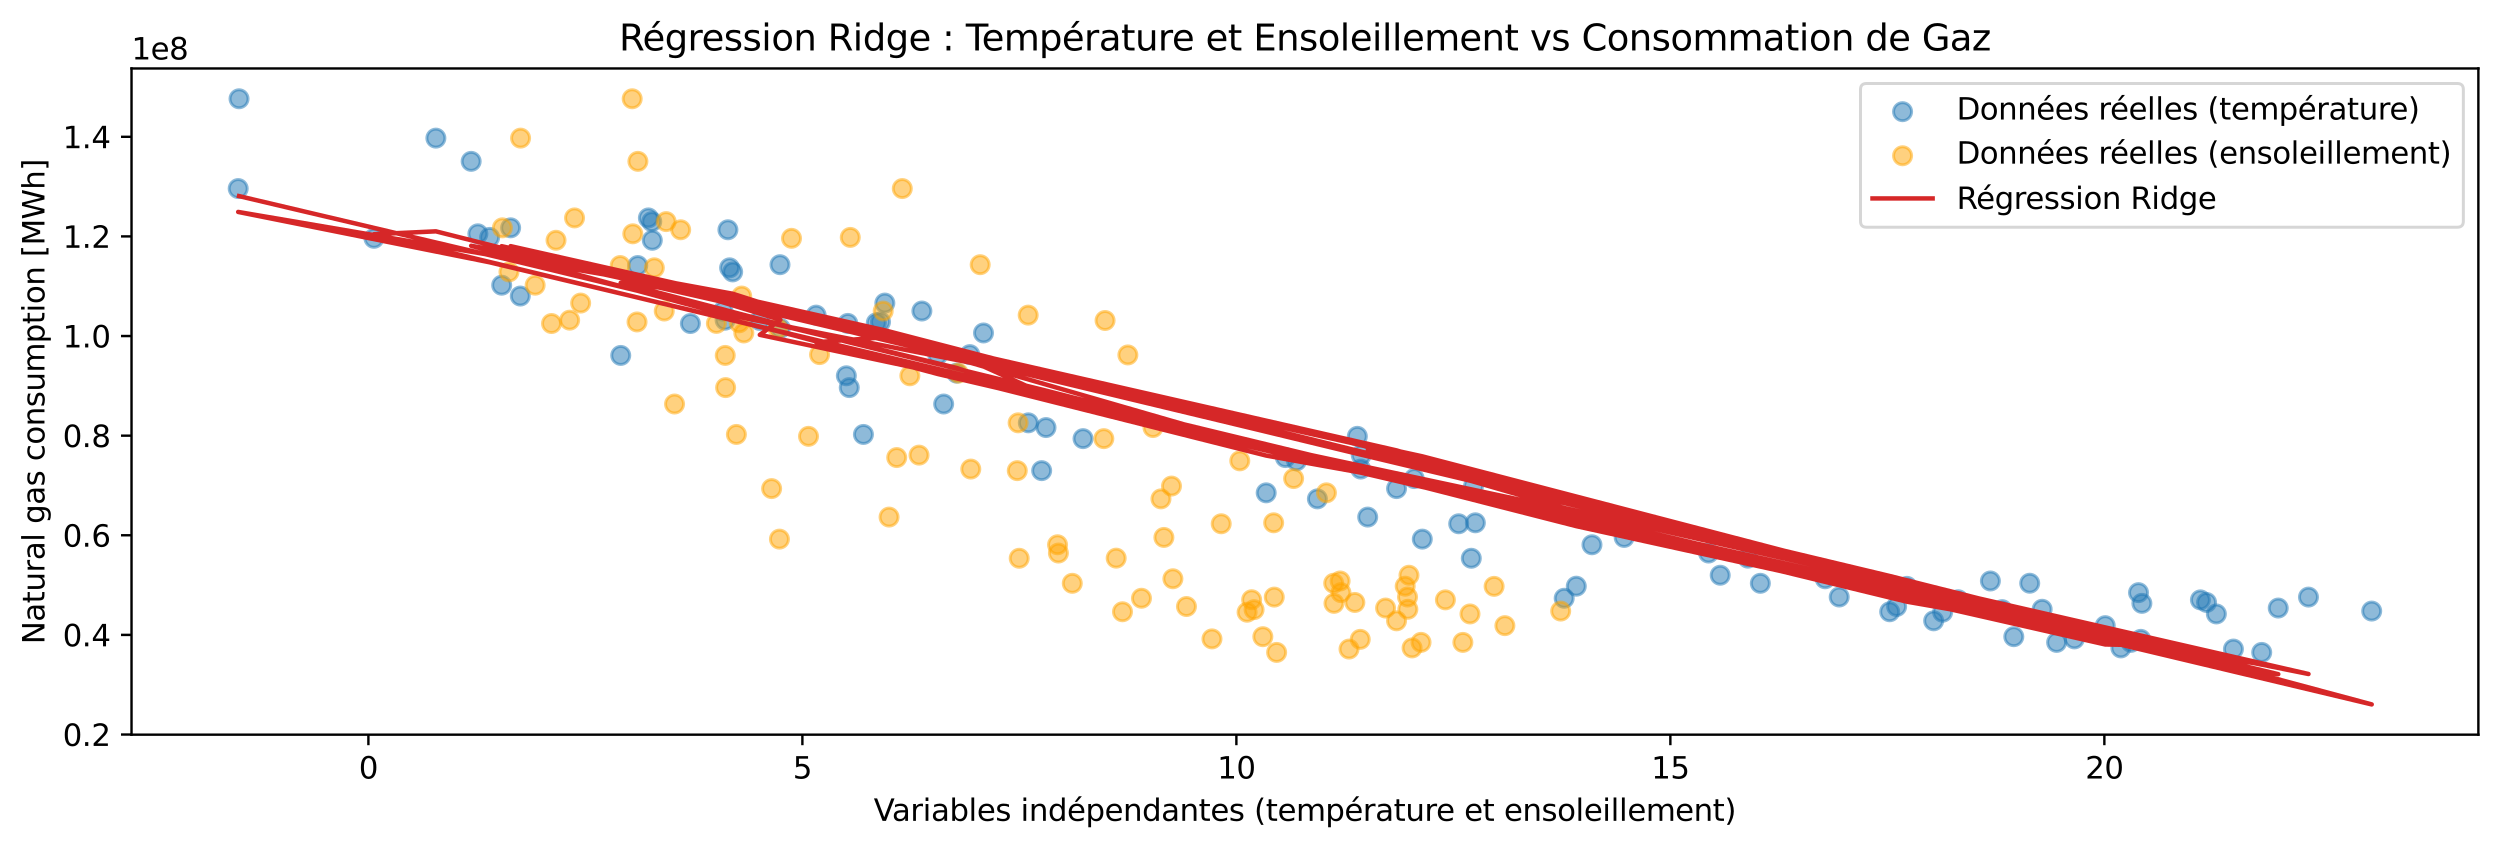 <?xml version="1.0" encoding="utf-8" standalone="no"?>
<!DOCTYPE svg PUBLIC "-//W3C//DTD SVG 1.1//EN"
  "http://www.w3.org/Graphics/SVG/1.1/DTD/svg11.dtd">
<svg xmlns:xlink="http://www.w3.org/1999/xlink" width="832.181pt" height="282.514pt" viewBox="0 0 832.181 282.514" xmlns="http://www.w3.org/2000/svg" version="1.1">
 <defs>
  <style type="text/css">*{stroke-linejoin: round; stroke-linecap: butt}</style>
 </defs>
 <g id="figure_1">
  <g id="patch_1">
   <path d="M 0 282.514 
L 832.181 282.514 
L 832.181 0 
L 0 0 
z
" style="fill: #ffffff"/>
  </g>
  <g id="axes_1">
   <g id="patch_2">
    <path d="M 43.781 244.558 
L 824.981 244.558 
L 824.981 22.798 
L 43.781 22.798 
z
" style="fill: #ffffff"/>
   </g>
   <g id="PathCollection_1">
    <defs>
     <path id="m471e1b8521" d="M 0 3 
C 0.796 3 1.559 2.684 2.121 2.121 
C 2.684 1.559 3 0.796 3 0 
C 3 -0.796 2.684 -1.559 2.121 -2.121 
C 1.559 -2.684 0.796 -3 0 -3 
C -0.796 -3 -1.559 -2.684 -2.121 -2.121 
C -2.684 -1.559 -3 -0.796 -3 0 
C -3 0.796 -2.684 1.559 -2.121 2.121 
C -1.559 2.684 -0.796 3 0 3 
z
" style="stroke: #1f77b4; stroke-opacity: 0.5"/>
    </defs>
    <g clip-path="url(#pc3dc4050d8)">
     <use xlink:href="#m471e1b8521" x="79.57" y="32.878" style="fill: #1f77b4; fill-opacity: 0.5; stroke: #1f77b4; stroke-opacity: 0.5"/>
     <use xlink:href="#m471e1b8521" x="173.192" y="98.549" style="fill: #1f77b4; fill-opacity: 0.5; stroke: #1f77b4; stroke-opacity: 0.5"/>
     <use xlink:href="#m471e1b8521" x="318.447" y="124.206" style="fill: #1f77b4; fill-opacity: 0.5; stroke: #1f77b4; stroke-opacity: 0.5"/>
     <use xlink:href="#m471e1b8521" x="348.185" y="142.321" style="fill: #1f77b4; fill-opacity: 0.5; stroke: #1f77b4; stroke-opacity: 0.5"/>
     <use xlink:href="#m471e1b8521" x="540.641" y="178.896" style="fill: #1f77b4; fill-opacity: 0.5; stroke: #1f77b4; stroke-opacity: 0.5"/>
     <use xlink:href="#m471e1b8521" x="646.646" y="203.795" style="fill: #1f77b4; fill-opacity: 0.5; stroke: #1f77b4; stroke-opacity: 0.5"/>
     <use xlink:href="#m471e1b8521" x="651.831" y="199.634" style="fill: #1f77b4; fill-opacity: 0.5; stroke: #1f77b4; stroke-opacity: 0.5"/>
     <use xlink:href="#m471e1b8521" x="666.464" y="202.934" style="fill: #1f77b4; fill-opacity: 0.5; stroke: #1f77b4; stroke-opacity: 0.5"/>
     <use xlink:href="#m471e1b8521" x="529.92" y="181.336" style="fill: #1f77b4; fill-opacity: 0.5; stroke: #1f77b4; stroke-opacity: 0.5"/>
     <use xlink:href="#m471e1b8521" x="464.868" y="162.638" style="fill: #1f77b4; fill-opacity: 0.5; stroke: #1f77b4; stroke-opacity: 0.5"/>
     <use xlink:href="#m471e1b8521" x="293.096" y="107.169" style="fill: #1f77b4; fill-opacity: 0.5; stroke: #1f77b4; stroke-opacity: 0.5"/>
     <use xlink:href="#m471e1b8521" x="217.136" y="79.983" style="fill: #1f77b4; fill-opacity: 0.5; stroke: #1f77b4; stroke-opacity: 0.5"/>
     <use xlink:href="#m471e1b8521" x="212.29" y="88.391" style="fill: #1f77b4; fill-opacity: 0.5; stroke: #1f77b4; stroke-opacity: 0.5"/>
     <use xlink:href="#m471e1b8521" x="79.29" y="62.764" style="fill: #1f77b4; fill-opacity: 0.5; stroke: #1f77b4; stroke-opacity: 0.5"/>
     <use xlink:href="#m471e1b8521" x="162.986" y="79.026" style="fill: #1f77b4; fill-opacity: 0.5; stroke: #1f77b4; stroke-opacity: 0.5"/>
     <use xlink:href="#m471e1b8521" x="491.107" y="174.025" style="fill: #1f77b4; fill-opacity: 0.5; stroke: #1f77b4; stroke-opacity: 0.5"/>
     <use xlink:href="#m471e1b8521" x="634.775" y="195.183" style="fill: #1f77b4; fill-opacity: 0.5; stroke: #1f77b4; stroke-opacity: 0.5"/>
     <use xlink:href="#m471e1b8521" x="679.776" y="202.813" style="fill: #1f77b4; fill-opacity: 0.5; stroke: #1f77b4; stroke-opacity: 0.5"/>
     <use xlink:href="#m471e1b8521" x="737.764" y="204.365" style="fill: #1f77b4; fill-opacity: 0.5; stroke: #1f77b4; stroke-opacity: 0.5"/>
     <use xlink:href="#m471e1b8521" x="758.361" y="202.404" style="fill: #1f77b4; fill-opacity: 0.5; stroke: #1f77b4; stroke-opacity: 0.5"/>
     <use xlink:href="#m471e1b8521" x="607.545" y="192.656" style="fill: #1f77b4; fill-opacity: 0.5; stroke: #1f77b4; stroke-opacity: 0.5"/>
     <use xlink:href="#m471e1b8521" x="452.938" y="156.142" style="fill: #1f77b4; fill-opacity: 0.5; stroke: #1f77b4; stroke-opacity: 0.5"/>
     <use xlink:href="#m471e1b8521" x="282.213" y="107.655" style="fill: #1f77b4; fill-opacity: 0.5; stroke: #1f77b4; stroke-opacity: 0.5"/>
     <use xlink:href="#m471e1b8521" x="243.885" y="90.512" style="fill: #1f77b4; fill-opacity: 0.5; stroke: #1f77b4; stroke-opacity: 0.5"/>
     <use xlink:href="#m471e1b8521" x="156.835" y="53.709" style="fill: #1f77b4; fill-opacity: 0.5; stroke: #1f77b4; stroke-opacity: 0.5"/>
     <use xlink:href="#m471e1b8521" x="240.677" y="103.55" style="fill: #1f77b4; fill-opacity: 0.5; stroke: #1f77b4; stroke-opacity: 0.5"/>
     <use xlink:href="#m471e1b8521" x="322.828" y="118.035" style="fill: #1f77b4; fill-opacity: 0.5; stroke: #1f77b4; stroke-opacity: 0.5"/>
     <use xlink:href="#m471e1b8521" x="431.588" y="153.402" style="fill: #1f77b4; fill-opacity: 0.5; stroke: #1f77b4; stroke-opacity: 0.5"/>
     <use xlink:href="#m471e1b8521" x="490.498" y="161.801" style="fill: #1f77b4; fill-opacity: 0.5; stroke: #1f77b4; stroke-opacity: 0.5"/>
     <use xlink:href="#m471e1b8521" x="789.472" y="203.407" style="fill: #1f77b4; fill-opacity: 0.5; stroke: #1f77b4; stroke-opacity: 0.5"/>
     <use xlink:href="#m471e1b8521" x="711.853" y="197.273" style="fill: #1f77b4; fill-opacity: 0.5; stroke: #1f77b4; stroke-opacity: 0.5"/>
     <use xlink:href="#m471e1b8521" x="734.502" y="200.542" style="fill: #1f77b4; fill-opacity: 0.5; stroke: #1f77b4; stroke-opacity: 0.5"/>
     <use xlink:href="#m471e1b8521" x="568.732" y="184.097" style="fill: #1f77b4; fill-opacity: 0.5; stroke: #1f77b4; stroke-opacity: 0.5"/>
     <use xlink:href="#m471e1b8521" x="453.124" y="151.498" style="fill: #1f77b4; fill-opacity: 0.5; stroke: #1f77b4; stroke-opacity: 0.5"/>
     <use xlink:href="#m471e1b8521" x="306.868" y="103.533" style="fill: #1f77b4; fill-opacity: 0.5; stroke: #1f77b4; stroke-opacity: 0.5"/>
     <use xlink:href="#m471e1b8521" x="242.86" y="89.149" style="fill: #1f77b4; fill-opacity: 0.5; stroke: #1f77b4; stroke-opacity: 0.5"/>
     <use xlink:href="#m471e1b8521" x="242.301" y="76.485" style="fill: #1f77b4; fill-opacity: 0.5; stroke: #1f77b4; stroke-opacity: 0.5"/>
     <use xlink:href="#m471e1b8521" x="291.701" y="107.45" style="fill: #1f77b4; fill-opacity: 0.5; stroke: #1f77b4; stroke-opacity: 0.5"/>
     <use xlink:href="#m471e1b8521" x="271.66" y="104.896" style="fill: #1f77b4; fill-opacity: 0.5; stroke: #1f77b4; stroke-opacity: 0.5"/>
     <use xlink:href="#m471e1b8521" x="421.476" y="164.052" style="fill: #1f77b4; fill-opacity: 0.5; stroke: #1f77b4; stroke-opacity: 0.5"/>
     <use xlink:href="#m471e1b8521" x="485.559" y="174.347" style="fill: #1f77b4; fill-opacity: 0.5; stroke: #1f77b4; stroke-opacity: 0.5"/>
     <use xlink:href="#m471e1b8521" x="675.635" y="194.141" style="fill: #1f77b4; fill-opacity: 0.5; stroke: #1f77b4; stroke-opacity: 0.5"/>
     <use xlink:href="#m471e1b8521" x="662.549" y="193.393" style="fill: #1f77b4; fill-opacity: 0.5; stroke: #1f77b4; stroke-opacity: 0.5"/>
     <use xlink:href="#m471e1b8521" x="768.427" y="198.758" style="fill: #1f77b4; fill-opacity: 0.5; stroke: #1f77b4; stroke-opacity: 0.5"/>
     <use xlink:href="#m471e1b8521" x="581.83" y="185.793" style="fill: #1f77b4; fill-opacity: 0.5; stroke: #1f77b4; stroke-opacity: 0.5"/>
     <use xlink:href="#m471e1b8521" x="451.819" y="145.245" style="fill: #1f77b4; fill-opacity: 0.5; stroke: #1f77b4; stroke-opacity: 0.5"/>
     <use xlink:href="#m471e1b8521" x="327.382" y="110.835" style="fill: #1f77b4; fill-opacity: 0.5; stroke: #1f77b4; stroke-opacity: 0.5"/>
     <use xlink:href="#m471e1b8521" x="216.95" y="73.766" style="fill: #1f77b4; fill-opacity: 0.5; stroke: #1f77b4; stroke-opacity: 0.5"/>
     <use xlink:href="#m471e1b8521" x="145.091" y="45.981" style="fill: #1f77b4; fill-opacity: 0.5; stroke: #1f77b4; stroke-opacity: 0.5"/>
     <use xlink:href="#m471e1b8521" x="124.487" y="79.333" style="fill: #1f77b4; fill-opacity: 0.5; stroke: #1f77b4; stroke-opacity: 0.5"/>
     <use xlink:href="#m471e1b8521" x="259.637" y="88.109" style="fill: #1f77b4; fill-opacity: 0.5; stroke: #1f77b4; stroke-opacity: 0.5"/>
     <use xlink:href="#m471e1b8521" x="312.165" y="118.149" style="fill: #1f77b4; fill-opacity: 0.5; stroke: #1f77b4; stroke-opacity: 0.5"/>
     <use xlink:href="#m471e1b8521" x="470.739" y="159.298" style="fill: #1f77b4; fill-opacity: 0.5; stroke: #1f77b4; stroke-opacity: 0.5"/>
     <use xlink:href="#m471e1b8521" x="732.457" y="199.678" style="fill: #1f77b4; fill-opacity: 0.5; stroke: #1f77b4; stroke-opacity: 0.5"/>
     <use xlink:href="#m471e1b8521" x="712.972" y="200.839" style="fill: #1f77b4; fill-opacity: 0.5; stroke: #1f77b4; stroke-opacity: 0.5"/>
     <use xlink:href="#m471e1b8521" x="631.327" y="201.893" style="fill: #1f77b4; fill-opacity: 0.5; stroke: #1f77b4; stroke-opacity: 0.5"/>
     <use xlink:href="#m471e1b8521" x="585.971" y="194.168" style="fill: #1f77b4; fill-opacity: 0.5; stroke: #1f77b4; stroke-opacity: 0.5"/>
     <use xlink:href="#m471e1b8521" x="427.866" y="152.306" style="fill: #1f77b4; fill-opacity: 0.5; stroke: #1f77b4; stroke-opacity: 0.5"/>
     <use xlink:href="#m471e1b8521" x="294.541" y="100.883" style="fill: #1f77b4; fill-opacity: 0.5; stroke: #1f77b4; stroke-opacity: 0.5"/>
     <use xlink:href="#m471e1b8521" x="169.976" y="75.838" style="fill: #1f77b4; fill-opacity: 0.5; stroke: #1f77b4; stroke-opacity: 0.5"/>
     <use xlink:href="#m471e1b8521" x="215.832" y="72.541" style="fill: #1f77b4; fill-opacity: 0.5; stroke: #1f77b4; stroke-opacity: 0.5"/>
     <use xlink:href="#m471e1b8521" x="259.766" y="109.312" style="fill: #1f77b4; fill-opacity: 0.5; stroke: #1f77b4; stroke-opacity: 0.5"/>
     <use xlink:href="#m471e1b8521" x="252.926" y="106.684" style="fill: #1f77b4; fill-opacity: 0.5; stroke: #1f77b4; stroke-opacity: 0.5"/>
     <use xlink:href="#m471e1b8521" x="360.512" y="146.011" style="fill: #1f77b4; fill-opacity: 0.5; stroke: #1f77b4; stroke-opacity: 0.5"/>
     <use xlink:href="#m471e1b8521" x="572.609" y="191.481" style="fill: #1f77b4; fill-opacity: 0.5; stroke: #1f77b4; stroke-opacity: 0.5"/>
     <use xlink:href="#m471e1b8521" x="700.772" y="208.262" style="fill: #1f77b4; fill-opacity: 0.5; stroke: #1f77b4; stroke-opacity: 0.5"/>
     <use xlink:href="#m471e1b8521" x="709.337" y="213.825" style="fill: #1f77b4; fill-opacity: 0.5; stroke: #1f77b4; stroke-opacity: 0.5"/>
     <use xlink:href="#m471e1b8521" x="752.862" y="217.172" style="fill: #1f77b4; fill-opacity: 0.5; stroke: #1f77b4; stroke-opacity: 0.5"/>
     <use xlink:href="#m471e1b8521" x="520.674" y="199.145" style="fill: #1f77b4; fill-opacity: 0.5; stroke: #1f77b4; stroke-opacity: 0.5"/>
     <use xlink:href="#m471e1b8521" x="489.753" y="185.834" style="fill: #1f77b4; fill-opacity: 0.5; stroke: #1f77b4; stroke-opacity: 0.5"/>
     <use xlink:href="#m471e1b8521" x="287.414" y="144.614" style="fill: #1f77b4; fill-opacity: 0.5; stroke: #1f77b4; stroke-opacity: 0.5"/>
     <use xlink:href="#m471e1b8521" x="166.994" y="94.935" style="fill: #1f77b4; fill-opacity: 0.5; stroke: #1f77b4; stroke-opacity: 0.5"/>
     <use xlink:href="#m471e1b8521" x="241.369" y="106.575" style="fill: #1f77b4; fill-opacity: 0.5; stroke: #1f77b4; stroke-opacity: 0.5"/>
     <use xlink:href="#m471e1b8521" x="206.624" y="118.313" style="fill: #1f77b4; fill-opacity: 0.5; stroke: #1f77b4; stroke-opacity: 0.5"/>
     <use xlink:href="#m471e1b8521" x="281.725" y="125.09" style="fill: #1f77b4; fill-opacity: 0.5; stroke: #1f77b4; stroke-opacity: 0.5"/>
     <use xlink:href="#m471e1b8521" x="346.74" y="156.664" style="fill: #1f77b4; fill-opacity: 0.5; stroke: #1f77b4; stroke-opacity: 0.5"/>
     <use xlink:href="#m471e1b8521" x="524.703" y="195.129" style="fill: #1f77b4; fill-opacity: 0.5; stroke: #1f77b4; stroke-opacity: 0.5"/>
     <use xlink:href="#m471e1b8521" x="684.592" y="213.838" style="fill: #1f77b4; fill-opacity: 0.5; stroke: #1f77b4; stroke-opacity: 0.5"/>
     <use xlink:href="#m471e1b8521" x="705.982" y="215.677" style="fill: #1f77b4; fill-opacity: 0.5; stroke: #1f77b4; stroke-opacity: 0.5"/>
     <use xlink:href="#m471e1b8521" x="690.51" y="212.671" style="fill: #1f77b4; fill-opacity: 0.5; stroke: #1f77b4; stroke-opacity: 0.5"/>
     <use xlink:href="#m471e1b8521" x="670.338" y="211.935" style="fill: #1f77b4; fill-opacity: 0.5; stroke: #1f77b4; stroke-opacity: 0.5"/>
     <use xlink:href="#m471e1b8521" x="473.442" y="179.462" style="fill: #1f77b4; fill-opacity: 0.5; stroke: #1f77b4; stroke-opacity: 0.5"/>
     <use xlink:href="#m471e1b8521" x="282.695" y="129.023" style="fill: #1f77b4; fill-opacity: 0.5; stroke: #1f77b4; stroke-opacity: 0.5"/>
     <use xlink:href="#m471e1b8521" x="229.812" y="107.69" style="fill: #1f77b4; fill-opacity: 0.5; stroke: #1f77b4; stroke-opacity: 0.5"/>
     <use xlink:href="#m471e1b8521" x="159.071" y="77.827" style="fill: #1f77b4; fill-opacity: 0.5; stroke: #1f77b4; stroke-opacity: 0.5"/>
     <use xlink:href="#m471e1b8521" x="314.118" y="134.486" style="fill: #1f77b4; fill-opacity: 0.5; stroke: #1f77b4; stroke-opacity: 0.5"/>
     <use xlink:href="#m471e1b8521" x="342.307" y="140.747" style="fill: #1f77b4; fill-opacity: 0.5; stroke: #1f77b4; stroke-opacity: 0.5"/>
     <use xlink:href="#m471e1b8521" x="438.523" y="166.061" style="fill: #1f77b4; fill-opacity: 0.5; stroke: #1f77b4; stroke-opacity: 0.5"/>
     <use xlink:href="#m471e1b8521" x="612.22" y="198.732" style="fill: #1f77b4; fill-opacity: 0.5; stroke: #1f77b4; stroke-opacity: 0.5"/>
     <use xlink:href="#m471e1b8521" x="643.66" y="206.653" style="fill: #1f77b4; fill-opacity: 0.5; stroke: #1f77b4; stroke-opacity: 0.5"/>
     <use xlink:href="#m471e1b8521" x="712.599" y="212.822" style="fill: #1f77b4; fill-opacity: 0.5; stroke: #1f77b4; stroke-opacity: 0.5"/>
     <use xlink:href="#m471e1b8521" x="743.449" y="216.057" style="fill: #1f77b4; fill-opacity: 0.5; stroke: #1f77b4; stroke-opacity: 0.5"/>
     <use xlink:href="#m471e1b8521" x="629.022" y="203.639" style="fill: #1f77b4; fill-opacity: 0.5; stroke: #1f77b4; stroke-opacity: 0.5"/>
     <use xlink:href="#m471e1b8521" x="455.268" y="172.122" style="fill: #1f77b4; fill-opacity: 0.5; stroke: #1f77b4; stroke-opacity: 0.5"/>
    </g>
   </g>
   <g id="PathCollection_2">
    <defs>
     <path id="m856dc7484c" d="M 0 3 
C 0.796 3 1.559 2.684 2.121 2.121 
C 2.684 1.559 3 0.796 3 0 
C 3 -0.796 2.684 -1.559 2.121 -2.121 
C 1.559 -2.684 0.796 -3 0 -3 
C -0.796 -3 -1.559 -2.684 -2.121 -2.121 
C -2.684 -1.559 -3 -0.796 -3 0 
C -3 0.796 -2.684 1.559 -2.121 2.121 
C -1.559 2.684 -0.796 3 0 3 
z
" style="stroke: #ffa500; stroke-opacity: 0.5"/>
    </defs>
    <g clip-path="url(#pc3dc4050d8)">
     <use xlink:href="#m856dc7484c" x="210.439" y="32.878" style="fill: #ffa500; fill-opacity: 0.5; stroke: #ffa500; stroke-opacity: 0.5"/>
     <use xlink:href="#m856dc7484c" x="246.888" y="98.549" style="fill: #ffa500; fill-opacity: 0.5; stroke: #ffa500; stroke-opacity: 0.5"/>
     <use xlink:href="#m856dc7484c" x="318.967" y="124.206" style="fill: #ffa500; fill-opacity: 0.5; stroke: #ffa500; stroke-opacity: 0.5"/>
     <use xlink:href="#m856dc7484c" x="383.798" y="142.321" style="fill: #ffa500; fill-opacity: 0.5; stroke: #ffa500; stroke-opacity: 0.5"/>
     <use xlink:href="#m856dc7484c" x="387.428" y="178.896" style="fill: #ffa500; fill-opacity: 0.5; stroke: #ffa500; stroke-opacity: 0.5"/>
     <use xlink:href="#m856dc7484c" x="415.123" y="203.795" style="fill: #ffa500; fill-opacity: 0.5; stroke: #ffa500; stroke-opacity: 0.5"/>
     <use xlink:href="#m856dc7484c" x="416.639" y="199.634" style="fill: #ffa500; fill-opacity: 0.5; stroke: #ffa500; stroke-opacity: 0.5"/>
     <use xlink:href="#m856dc7484c" x="417.45" y="202.934" style="fill: #ffa500; fill-opacity: 0.5; stroke: #ffa500; stroke-opacity: 0.5"/>
     <use xlink:href="#m856dc7484c" x="352.025" y="181.336" style="fill: #ffa500; fill-opacity: 0.5; stroke: #ffa500; stroke-opacity: 0.5"/>
     <use xlink:href="#m856dc7484c" x="256.848" y="162.638" style="fill: #ffa500; fill-opacity: 0.5; stroke: #ffa500; stroke-opacity: 0.5"/>
     <use xlink:href="#m856dc7484c" x="212.05" y="107.169" style="fill: #ffa500; fill-opacity: 0.5; stroke: #ffa500; stroke-opacity: 0.5"/>
     <use xlink:href="#m856dc7484c" x="185.085" y="79.983" style="fill: #ffa500; fill-opacity: 0.5; stroke: #ffa500; stroke-opacity: 0.5"/>
     <use xlink:href="#m856dc7484c" x="206.443" y="88.391" style="fill: #ffa500; fill-opacity: 0.5; stroke: #ffa500; stroke-opacity: 0.5"/>
     <use xlink:href="#m856dc7484c" x="300.346" y="62.764" style="fill: #ffa500; fill-opacity: 0.5; stroke: #ffa500; stroke-opacity: 0.5"/>
     <use xlink:href="#m856dc7484c" x="283.032" y="79.026" style="fill: #ffa500; fill-opacity: 0.5; stroke: #ffa500; stroke-opacity: 0.5"/>
     <use xlink:href="#m856dc7484c" x="423.966" y="174.025" style="fill: #ffa500; fill-opacity: 0.5; stroke: #ffa500; stroke-opacity: 0.5"/>
     <use xlink:href="#m856dc7484c" x="497.347" y="195.183" style="fill: #ffa500; fill-opacity: 0.5; stroke: #ffa500; stroke-opacity: 0.5"/>
     <use xlink:href="#m856dc7484c" x="468.632" y="202.813" style="fill: #ffa500; fill-opacity: 0.5; stroke: #ffa500; stroke-opacity: 0.5"/>
     <use xlink:href="#m856dc7484c" x="489.32" y="204.365" style="fill: #ffa500; fill-opacity: 0.5; stroke: #ffa500; stroke-opacity: 0.5"/>
     <use xlink:href="#m856dc7484c" x="461.218" y="202.404" style="fill: #ffa500; fill-opacity: 0.5; stroke: #ffa500; stroke-opacity: 0.5"/>
     <use xlink:href="#m856dc7484c" x="390.425" y="192.656" style="fill: #ffa500; fill-opacity: 0.5; stroke: #ffa500; stroke-opacity: 0.5"/>
     <use xlink:href="#m856dc7484c" x="323.145" y="156.142" style="fill: #ffa500; fill-opacity: 0.5; stroke: #ffa500; stroke-opacity: 0.5"/>
     <use xlink:href="#m856dc7484c" x="238.464" y="107.655" style="fill: #ffa500; fill-opacity: 0.5; stroke: #ffa500; stroke-opacity: 0.5"/>
     <use xlink:href="#m856dc7484c" x="169.425" y="90.512" style="fill: #ffa500; fill-opacity: 0.5; stroke: #ffa500; stroke-opacity: 0.5"/>
     <use xlink:href="#m856dc7484c" x="212.34" y="53.709" style="fill: #ffa500; fill-opacity: 0.5; stroke: #ffa500; stroke-opacity: 0.5"/>
     <use xlink:href="#m856dc7484c" x="293.991" y="103.55" style="fill: #ffa500; fill-opacity: 0.5; stroke: #ffa500; stroke-opacity: 0.5"/>
     <use xlink:href="#m856dc7484c" x="272.806" y="118.035" style="fill: #ffa500; fill-opacity: 0.5; stroke: #ffa500; stroke-opacity: 0.5"/>
     <use xlink:href="#m856dc7484c" x="412.689" y="153.402" style="fill: #ffa500; fill-opacity: 0.5; stroke: #ffa500; stroke-opacity: 0.5"/>
     <use xlink:href="#m856dc7484c" x="389.957" y="161.801" style="fill: #ffa500; fill-opacity: 0.5; stroke: #ffa500; stroke-opacity: 0.5"/>
     <use xlink:href="#m856dc7484c" x="519.51" y="203.407" style="fill: #ffa500; fill-opacity: 0.5; stroke: #ffa500; stroke-opacity: 0.5"/>
     <use xlink:href="#m856dc7484c" x="446.362" y="197.273" style="fill: #ffa500; fill-opacity: 0.5; stroke: #ffa500; stroke-opacity: 0.5"/>
     <use xlink:href="#m856dc7484c" x="450.992" y="200.542" style="fill: #ffa500; fill-opacity: 0.5; stroke: #ffa500; stroke-opacity: 0.5"/>
     <use xlink:href="#m856dc7484c" x="352.316" y="184.097" style="fill: #ffa500; fill-opacity: 0.5; stroke: #ffa500; stroke-opacity: 0.5"/>
     <use xlink:href="#m856dc7484c" x="305.922" y="151.498" style="fill: #ffa500; fill-opacity: 0.5; stroke: #ffa500; stroke-opacity: 0.5"/>
     <use xlink:href="#m856dc7484c" x="221.109" y="103.533" style="fill: #ffa500; fill-opacity: 0.5; stroke: #ffa500; stroke-opacity: 0.5"/>
     <use xlink:href="#m856dc7484c" x="217.803" y="89.149" style="fill: #ffa500; fill-opacity: 0.5; stroke: #ffa500; stroke-opacity: 0.5"/>
     <use xlink:href="#m856dc7484c" x="226.578" y="76.485" style="fill: #ffa500; fill-opacity: 0.5; stroke: #ffa500; stroke-opacity: 0.5"/>
     <use xlink:href="#m856dc7484c" x="246.065" y="107.45" style="fill: #ffa500; fill-opacity: 0.5; stroke: #ffa500; stroke-opacity: 0.5"/>
     <use xlink:href="#m856dc7484c" x="342.251" y="104.896" style="fill: #ffa500; fill-opacity: 0.5; stroke: #ffa500; stroke-opacity: 0.5"/>
     <use xlink:href="#m856dc7484c" x="441.53" y="164.052" style="fill: #ffa500; fill-opacity: 0.5; stroke: #ffa500; stroke-opacity: 0.5"/>
     <use xlink:href="#m856dc7484c" x="406.509" y="174.347" style="fill: #ffa500; fill-opacity: 0.5; stroke: #ffa500; stroke-opacity: 0.5"/>
     <use xlink:href="#m856dc7484c" x="443.954" y="194.141" style="fill: #ffa500; fill-opacity: 0.5; stroke: #ffa500; stroke-opacity: 0.5"/>
     <use xlink:href="#m856dc7484c" x="446.087" y="193.393" style="fill: #ffa500; fill-opacity: 0.5; stroke: #ffa500; stroke-opacity: 0.5"/>
     <use xlink:href="#m856dc7484c" x="424.164" y="198.758" style="fill: #ffa500; fill-opacity: 0.5; stroke: #ffa500; stroke-opacity: 0.5"/>
     <use xlink:href="#m856dc7484c" x="371.544" y="185.793" style="fill: #ffa500; fill-opacity: 0.5; stroke: #ffa500; stroke-opacity: 0.5"/>
     <use xlink:href="#m856dc7484c" x="269.13" y="145.245" style="fill: #ffa500; fill-opacity: 0.5; stroke: #ffa500; stroke-opacity: 0.5"/>
     <use xlink:href="#m856dc7484c" x="247.596" y="110.835" style="fill: #ffa500; fill-opacity: 0.5; stroke: #ffa500; stroke-opacity: 0.5"/>
     <use xlink:href="#m856dc7484c" x="221.742" y="73.766" style="fill: #ffa500; fill-opacity: 0.5; stroke: #ffa500; stroke-opacity: 0.5"/>
     <use xlink:href="#m856dc7484c" x="173.284" y="45.981" style="fill: #ffa500; fill-opacity: 0.5; stroke: #ffa500; stroke-opacity: 0.5"/>
     <use xlink:href="#m856dc7484c" x="263.472" y="79.333" style="fill: #ffa500; fill-opacity: 0.5; stroke: #ffa500; stroke-opacity: 0.5"/>
     <use xlink:href="#m856dc7484c" x="326.276" y="88.109" style="fill: #ffa500; fill-opacity: 0.5; stroke: #ffa500; stroke-opacity: 0.5"/>
     <use xlink:href="#m856dc7484c" x="375.436" y="118.149" style="fill: #ffa500; fill-opacity: 0.5; stroke: #ffa500; stroke-opacity: 0.5"/>
     <use xlink:href="#m856dc7484c" x="430.612" y="159.298" style="fill: #ffa500; fill-opacity: 0.5; stroke: #ffa500; stroke-opacity: 0.5"/>
     <use xlink:href="#m856dc7484c" x="481.137" y="199.678" style="fill: #ffa500; fill-opacity: 0.5; stroke: #ffa500; stroke-opacity: 0.5"/>
     <use xlink:href="#m856dc7484c" x="444.05" y="200.839" style="fill: #ffa500; fill-opacity: 0.5; stroke: #ffa500; stroke-opacity: 0.5"/>
     <use xlink:href="#m856dc7484c" x="394.941" y="201.893" style="fill: #ffa500; fill-opacity: 0.5; stroke: #ffa500; stroke-opacity: 0.5"/>
     <use xlink:href="#m856dc7484c" x="356.933" y="194.168" style="fill: #ffa500; fill-opacity: 0.5; stroke: #ffa500; stroke-opacity: 0.5"/>
     <use xlink:href="#m856dc7484c" x="298.492" y="152.306" style="fill: #ffa500; fill-opacity: 0.5; stroke: #ffa500; stroke-opacity: 0.5"/>
     <use xlink:href="#m856dc7484c" x="193.286" y="100.883" style="fill: #ffa500; fill-opacity: 0.5; stroke: #ffa500; stroke-opacity: 0.5"/>
     <use xlink:href="#m856dc7484c" x="167.233" y="75.838" style="fill: #ffa500; fill-opacity: 0.5; stroke: #ffa500; stroke-opacity: 0.5"/>
     <use xlink:href="#m856dc7484c" x="191.249" y="72.541" style="fill: #ffa500; fill-opacity: 0.5; stroke: #ffa500; stroke-opacity: 0.5"/>
     <use xlink:href="#m856dc7484c" x="258.942" y="109.312" style="fill: #ffa500; fill-opacity: 0.5; stroke: #ffa500; stroke-opacity: 0.5"/>
     <use xlink:href="#m856dc7484c" x="367.849" y="106.684" style="fill: #ffa500; fill-opacity: 0.5; stroke: #ffa500; stroke-opacity: 0.5"/>
     <use xlink:href="#m856dc7484c" x="367.434" y="146.011" style="fill: #ffa500; fill-opacity: 0.5; stroke: #ffa500; stroke-opacity: 0.5"/>
     <use xlink:href="#m856dc7484c" x="469.012" y="191.481" style="fill: #ffa500; fill-opacity: 0.5; stroke: #ffa500; stroke-opacity: 0.5"/>
     <use xlink:href="#m856dc7484c" x="500.934" y="208.262" style="fill: #ffa500; fill-opacity: 0.5; stroke: #ffa500; stroke-opacity: 0.5"/>
     <use xlink:href="#m856dc7484c" x="473.024" y="213.825" style="fill: #ffa500; fill-opacity: 0.5; stroke: #ffa500; stroke-opacity: 0.5"/>
     <use xlink:href="#m856dc7484c" x="424.958" y="217.172" style="fill: #ffa500; fill-opacity: 0.5; stroke: #ffa500; stroke-opacity: 0.5"/>
     <use xlink:href="#m856dc7484c" x="379.967" y="199.145" style="fill: #ffa500; fill-opacity: 0.5; stroke: #ffa500; stroke-opacity: 0.5"/>
     <use xlink:href="#m856dc7484c" x="339.266" y="185.834" style="fill: #ffa500; fill-opacity: 0.5; stroke: #ffa500; stroke-opacity: 0.5"/>
     <use xlink:href="#m856dc7484c" x="245.125" y="144.614" style="fill: #ffa500; fill-opacity: 0.5; stroke: #ffa500; stroke-opacity: 0.5"/>
     <use xlink:href="#m856dc7484c" x="178.139" y="94.935" style="fill: #ffa500; fill-opacity: 0.5; stroke: #ffa500; stroke-opacity: 0.5"/>
     <use xlink:href="#m856dc7484c" x="189.623" y="106.575" style="fill: #ffa500; fill-opacity: 0.5; stroke: #ffa500; stroke-opacity: 0.5"/>
     <use xlink:href="#m856dc7484c" x="241.416" y="118.313" style="fill: #ffa500; fill-opacity: 0.5; stroke: #ffa500; stroke-opacity: 0.5"/>
     <use xlink:href="#m856dc7484c" x="302.861" y="125.09" style="fill: #ffa500; fill-opacity: 0.5; stroke: #ffa500; stroke-opacity: 0.5"/>
     <use xlink:href="#m856dc7484c" x="338.621" y="156.664" style="fill: #ffa500; fill-opacity: 0.5; stroke: #ffa500; stroke-opacity: 0.5"/>
     <use xlink:href="#m856dc7484c" x="467.753" y="195.129" style="fill: #ffa500; fill-opacity: 0.5; stroke: #ffa500; stroke-opacity: 0.5"/>
     <use xlink:href="#m856dc7484c" x="486.949" y="213.838" style="fill: #ffa500; fill-opacity: 0.5; stroke: #ffa500; stroke-opacity: 0.5"/>
     <use xlink:href="#m856dc7484c" x="470.041" y="215.677" style="fill: #ffa500; fill-opacity: 0.5; stroke: #ffa500; stroke-opacity: 0.5"/>
     <use xlink:href="#m856dc7484c" x="403.433" y="212.671" style="fill: #ffa500; fill-opacity: 0.5; stroke: #ffa500; stroke-opacity: 0.5"/>
     <use xlink:href="#m856dc7484c" x="420.365" y="211.935" style="fill: #ffa500; fill-opacity: 0.5; stroke: #ffa500; stroke-opacity: 0.5"/>
     <use xlink:href="#m856dc7484c" x="259.454" y="179.462" style="fill: #ffa500; fill-opacity: 0.5; stroke: #ffa500; stroke-opacity: 0.5"/>
     <use xlink:href="#m856dc7484c" x="241.538" y="129.023" style="fill: #ffa500; fill-opacity: 0.5; stroke: #ffa500; stroke-opacity: 0.5"/>
     <use xlink:href="#m856dc7484c" x="183.587" y="107.69" style="fill: #ffa500; fill-opacity: 0.5; stroke: #ffa500; stroke-opacity: 0.5"/>
     <use xlink:href="#m856dc7484c" x="210.641" y="77.827" style="fill: #ffa500; fill-opacity: 0.5; stroke: #ffa500; stroke-opacity: 0.5"/>
     <use xlink:href="#m856dc7484c" x="224.538" y="134.486" style="fill: #ffa500; fill-opacity: 0.5; stroke: #ffa500; stroke-opacity: 0.5"/>
     <use xlink:href="#m856dc7484c" x="338.906" y="140.747" style="fill: #ffa500; fill-opacity: 0.5; stroke: #ffa500; stroke-opacity: 0.5"/>
     <use xlink:href="#m856dc7484c" x="386.45" y="166.061" style="fill: #ffa500; fill-opacity: 0.5; stroke: #ffa500; stroke-opacity: 0.5"/>
     <use xlink:href="#m856dc7484c" x="468.524" y="198.732" style="fill: #ffa500; fill-opacity: 0.5; stroke: #ffa500; stroke-opacity: 0.5"/>
     <use xlink:href="#m856dc7484c" x="464.872" y="206.653" style="fill: #ffa500; fill-opacity: 0.5; stroke: #ffa500; stroke-opacity: 0.5"/>
     <use xlink:href="#m856dc7484c" x="452.789" y="212.822" style="fill: #ffa500; fill-opacity: 0.5; stroke: #ffa500; stroke-opacity: 0.5"/>
     <use xlink:href="#m856dc7484c" x="449.052" y="216.057" style="fill: #ffa500; fill-opacity: 0.5; stroke: #ffa500; stroke-opacity: 0.5"/>
     <use xlink:href="#m856dc7484c" x="373.646" y="203.639" style="fill: #ffa500; fill-opacity: 0.5; stroke: #ffa500; stroke-opacity: 0.5"/>
     <use xlink:href="#m856dc7484c" x="295.947" y="172.122" style="fill: #ffa500; fill-opacity: 0.5; stroke: #ffa500; stroke-opacity: 0.5"/>
    </g>
   </g>
   <g id="matplotlib.axis_1">
    <g id="xtick_1">
     <g id="line2d_1">
      <defs>
       <path id="mcf39308b3b" d="M 0 0 
L 0 3.5 
" style="stroke: #000000; stroke-width: 0.8"/>
      </defs>
      <g>
       <use xlink:href="#mcf39308b3b" x="122.629" y="244.558" style="stroke: #000000; stroke-width: 0.8"/>
      </g>
     </g>
     <g id="text_1">
      <!-- 0 -->
      <g transform="translate(119.448 259.157) scale(0.1 -0.1)">
       <defs>
        <path id="DejaVuSans-30" d="M 2034 4250 
Q 1547 4250 1301 3770 
Q 1056 3291 1056 2328 
Q 1056 1369 1301 889 
Q 1547 409 2034 409 
Q 2525 409 2770 889 
Q 3016 1369 3016 2328 
Q 3016 3291 2770 3770 
Q 2525 4250 2034 4250 
z
M 2034 4750 
Q 2819 4750 3233 4129 
Q 3647 3509 3647 2328 
Q 3647 1150 3233 529 
Q 2819 -91 2034 -91 
Q 1250 -91 836 529 
Q 422 1150 422 2328 
Q 422 3509 836 4129 
Q 1250 4750 2034 4750 
z
" transform="scale(0.016)"/>
       </defs>
       <use xlink:href="#DejaVuSans-30"/>
      </g>
     </g>
    </g>
    <g id="xtick_2">
     <g id="line2d_2">
      <g>
       <use xlink:href="#mcf39308b3b" x="267.093" y="244.558" style="stroke: #000000; stroke-width: 0.8"/>
      </g>
     </g>
     <g id="text_2">
      <!-- 5 -->
      <g transform="translate(263.911 259.157) scale(0.1 -0.1)">
       <defs>
        <path id="DejaVuSans-35" d="M 691 4666 
L 3169 4666 
L 3169 4134 
L 1269 4134 
L 1269 2991 
Q 1406 3038 1543 3061 
Q 1681 3084 1819 3084 
Q 2600 3084 3056 2656 
Q 3513 2228 3513 1497 
Q 3513 744 3044 326 
Q 2575 -91 1722 -91 
Q 1428 -91 1123 -41 
Q 819 9 494 109 
L 494 744 
Q 775 591 1075 516 
Q 1375 441 1709 441 
Q 2250 441 2565 725 
Q 2881 1009 2881 1497 
Q 2881 1984 2565 2268 
Q 2250 2553 1709 2553 
Q 1456 2553 1204 2497 
Q 953 2441 691 2322 
L 691 4666 
z
" transform="scale(0.016)"/>
       </defs>
       <use xlink:href="#DejaVuSans-35"/>
      </g>
     </g>
    </g>
    <g id="xtick_3">
     <g id="line2d_3">
      <g>
       <use xlink:href="#mcf39308b3b" x="411.556" y="244.558" style="stroke: #000000; stroke-width: 0.8"/>
      </g>
     </g>
     <g id="text_3">
      <!-- 10 -->
      <g transform="translate(405.194 259.157) scale(0.1 -0.1)">
       <defs>
        <path id="DejaVuSans-31" d="M 794 531 
L 1825 531 
L 1825 4091 
L 703 3866 
L 703 4441 
L 1819 4666 
L 2450 4666 
L 2450 531 
L 3481 531 
L 3481 0 
L 794 0 
L 794 531 
z
" transform="scale(0.016)"/>
       </defs>
       <use xlink:href="#DejaVuSans-31"/>
       <use xlink:href="#DejaVuSans-30" x="63.623"/>
      </g>
     </g>
    </g>
    <g id="xtick_4">
     <g id="line2d_4">
      <g>
       <use xlink:href="#mcf39308b3b" x="556.019" y="244.558" style="stroke: #000000; stroke-width: 0.8"/>
      </g>
     </g>
     <g id="text_4">
      <!-- 15 -->
      <g transform="translate(549.657 259.157) scale(0.1 -0.1)">
       <use xlink:href="#DejaVuSans-31"/>
       <use xlink:href="#DejaVuSans-35" x="63.623"/>
      </g>
     </g>
    </g>
    <g id="xtick_5">
     <g id="line2d_5">
      <g>
       <use xlink:href="#mcf39308b3b" x="700.483" y="244.558" style="stroke: #000000; stroke-width: 0.8"/>
      </g>
     </g>
     <g id="text_5">
      <!-- 20 -->
      <g transform="translate(694.12 259.157) scale(0.1 -0.1)">
       <defs>
        <path id="DejaVuSans-32" d="M 1228 531 
L 3431 531 
L 3431 0 
L 469 0 
L 469 531 
Q 828 903 1448 1529 
Q 2069 2156 2228 2338 
Q 2531 2678 2651 2914 
Q 2772 3150 2772 3378 
Q 2772 3750 2511 3984 
Q 2250 4219 1831 4219 
Q 1534 4219 1204 4116 
Q 875 4013 500 3803 
L 500 4441 
Q 881 4594 1212 4672 
Q 1544 4750 1819 4750 
Q 2544 4750 2975 4387 
Q 3406 4025 3406 3419 
Q 3406 3131 3298 2873 
Q 3191 2616 2906 2266 
Q 2828 2175 2409 1742 
Q 1991 1309 1228 531 
z
" transform="scale(0.016)"/>
       </defs>
       <use xlink:href="#DejaVuSans-32"/>
       <use xlink:href="#DejaVuSans-30" x="63.623"/>
      </g>
     </g>
    </g>
    <g id="text_6">
     <!-- Variables indépendantes (température et ensoleillement) -->
     <g transform="translate(290.84 273.235) scale(0.1 -0.1)">
      <defs>
       <path id="DejaVuSans-56" d="M 1831 0 
L 50 4666 
L 709 4666 
L 2188 738 
L 3669 4666 
L 4325 4666 
L 2547 0 
L 1831 0 
z
" transform="scale(0.016)"/>
       <path id="DejaVuSans-61" d="M 2194 1759 
Q 1497 1759 1228 1600 
Q 959 1441 959 1056 
Q 959 750 1161 570 
Q 1363 391 1709 391 
Q 2188 391 2477 730 
Q 2766 1069 2766 1631 
L 2766 1759 
L 2194 1759 
z
M 3341 1997 
L 3341 0 
L 2766 0 
L 2766 531 
Q 2569 213 2275 61 
Q 1981 -91 1556 -91 
Q 1019 -91 701 211 
Q 384 513 384 1019 
Q 384 1609 779 1909 
Q 1175 2209 1959 2209 
L 2766 2209 
L 2766 2266 
Q 2766 2663 2505 2880 
Q 2244 3097 1772 3097 
Q 1472 3097 1187 3025 
Q 903 2953 641 2809 
L 641 3341 
Q 956 3463 1253 3523 
Q 1550 3584 1831 3584 
Q 2591 3584 2966 3190 
Q 3341 2797 3341 1997 
z
" transform="scale(0.016)"/>
       <path id="DejaVuSans-72" d="M 2631 2963 
Q 2534 3019 2420 3045 
Q 2306 3072 2169 3072 
Q 1681 3072 1420 2755 
Q 1159 2438 1159 1844 
L 1159 0 
L 581 0 
L 581 3500 
L 1159 3500 
L 1159 2956 
Q 1341 3275 1631 3429 
Q 1922 3584 2338 3584 
Q 2397 3584 2469 3576 
Q 2541 3569 2628 3553 
L 2631 2963 
z
" transform="scale(0.016)"/>
       <path id="DejaVuSans-69" d="M 603 3500 
L 1178 3500 
L 1178 0 
L 603 0 
L 603 3500 
z
M 603 4863 
L 1178 4863 
L 1178 4134 
L 603 4134 
L 603 4863 
z
" transform="scale(0.016)"/>
       <path id="DejaVuSans-62" d="M 3116 1747 
Q 3116 2381 2855 2742 
Q 2594 3103 2138 3103 
Q 1681 3103 1420 2742 
Q 1159 2381 1159 1747 
Q 1159 1113 1420 752 
Q 1681 391 2138 391 
Q 2594 391 2855 752 
Q 3116 1113 3116 1747 
z
M 1159 2969 
Q 1341 3281 1617 3432 
Q 1894 3584 2278 3584 
Q 2916 3584 3314 3078 
Q 3713 2572 3713 1747 
Q 3713 922 3314 415 
Q 2916 -91 2278 -91 
Q 1894 -91 1617 61 
Q 1341 213 1159 525 
L 1159 0 
L 581 0 
L 581 4863 
L 1159 4863 
L 1159 2969 
z
" transform="scale(0.016)"/>
       <path id="DejaVuSans-6c" d="M 603 4863 
L 1178 4863 
L 1178 0 
L 603 0 
L 603 4863 
z
" transform="scale(0.016)"/>
       <path id="DejaVuSans-65" d="M 3597 1894 
L 3597 1613 
L 953 1613 
Q 991 1019 1311 708 
Q 1631 397 2203 397 
Q 2534 397 2845 478 
Q 3156 559 3463 722 
L 3463 178 
Q 3153 47 2828 -22 
Q 2503 -91 2169 -91 
Q 1331 -91 842 396 
Q 353 884 353 1716 
Q 353 2575 817 3079 
Q 1281 3584 2069 3584 
Q 2775 3584 3186 3129 
Q 3597 2675 3597 1894 
z
M 3022 2063 
Q 3016 2534 2758 2815 
Q 2500 3097 2075 3097 
Q 1594 3097 1305 2825 
Q 1016 2553 972 2059 
L 3022 2063 
z
" transform="scale(0.016)"/>
       <path id="DejaVuSans-73" d="M 2834 3397 
L 2834 2853 
Q 2591 2978 2328 3040 
Q 2066 3103 1784 3103 
Q 1356 3103 1142 2972 
Q 928 2841 928 2578 
Q 928 2378 1081 2264 
Q 1234 2150 1697 2047 
L 1894 2003 
Q 2506 1872 2764 1633 
Q 3022 1394 3022 966 
Q 3022 478 2636 193 
Q 2250 -91 1575 -91 
Q 1294 -91 989 -36 
Q 684 19 347 128 
L 347 722 
Q 666 556 975 473 
Q 1284 391 1588 391 
Q 1994 391 2212 530 
Q 2431 669 2431 922 
Q 2431 1156 2273 1281 
Q 2116 1406 1581 1522 
L 1381 1569 
Q 847 1681 609 1914 
Q 372 2147 372 2553 
Q 372 3047 722 3315 
Q 1072 3584 1716 3584 
Q 2034 3584 2315 3537 
Q 2597 3491 2834 3397 
z
" transform="scale(0.016)"/>
       <path id="DejaVuSans-20" transform="scale(0.016)"/>
       <path id="DejaVuSans-6e" d="M 3513 2113 
L 3513 0 
L 2938 0 
L 2938 2094 
Q 2938 2591 2744 2837 
Q 2550 3084 2163 3084 
Q 1697 3084 1428 2787 
Q 1159 2491 1159 1978 
L 1159 0 
L 581 0 
L 581 3500 
L 1159 3500 
L 1159 2956 
Q 1366 3272 1645 3428 
Q 1925 3584 2291 3584 
Q 2894 3584 3203 3211 
Q 3513 2838 3513 2113 
z
" transform="scale(0.016)"/>
       <path id="DejaVuSans-64" d="M 2906 2969 
L 2906 4863 
L 3481 4863 
L 3481 0 
L 2906 0 
L 2906 525 
Q 2725 213 2448 61 
Q 2172 -91 1784 -91 
Q 1150 -91 751 415 
Q 353 922 353 1747 
Q 353 2572 751 3078 
Q 1150 3584 1784 3584 
Q 2172 3584 2448 3432 
Q 2725 3281 2906 2969 
z
M 947 1747 
Q 947 1113 1208 752 
Q 1469 391 1925 391 
Q 2381 391 2643 752 
Q 2906 1113 2906 1747 
Q 2906 2381 2643 2742 
Q 2381 3103 1925 3103 
Q 1469 3103 1208 2742 
Q 947 2381 947 1747 
z
" transform="scale(0.016)"/>
       <path id="DejaVuSans-e9" d="M 3597 1894 
L 3597 1613 
L 953 1613 
Q 991 1019 1311 708 
Q 1631 397 2203 397 
Q 2534 397 2845 478 
Q 3156 559 3463 722 
L 3463 178 
Q 3153 47 2828 -22 
Q 2503 -91 2169 -91 
Q 1331 -91 842 396 
Q 353 884 353 1716 
Q 353 2575 817 3079 
Q 1281 3584 2069 3584 
Q 2775 3584 3186 3129 
Q 3597 2675 3597 1894 
z
M 3022 2063 
Q 3016 2534 2758 2815 
Q 2500 3097 2075 3097 
Q 1594 3097 1305 2825 
Q 1016 2553 972 2059 
L 3022 2063 
z
M 2469 5119 
L 3091 5119 
L 2072 3944 
L 1594 3944 
L 2469 5119 
z
" transform="scale(0.016)"/>
       <path id="DejaVuSans-70" d="M 1159 525 
L 1159 -1331 
L 581 -1331 
L 581 3500 
L 1159 3500 
L 1159 2969 
Q 1341 3281 1617 3432 
Q 1894 3584 2278 3584 
Q 2916 3584 3314 3078 
Q 3713 2572 3713 1747 
Q 3713 922 3314 415 
Q 2916 -91 2278 -91 
Q 1894 -91 1617 61 
Q 1341 213 1159 525 
z
M 3116 1747 
Q 3116 2381 2855 2742 
Q 2594 3103 2138 3103 
Q 1681 3103 1420 2742 
Q 1159 2381 1159 1747 
Q 1159 1113 1420 752 
Q 1681 391 2138 391 
Q 2594 391 2855 752 
Q 3116 1113 3116 1747 
z
" transform="scale(0.016)"/>
       <path id="DejaVuSans-74" d="M 1172 4494 
L 1172 3500 
L 2356 3500 
L 2356 3053 
L 1172 3053 
L 1172 1153 
Q 1172 725 1289 603 
Q 1406 481 1766 481 
L 2356 481 
L 2356 0 
L 1766 0 
Q 1100 0 847 248 
Q 594 497 594 1153 
L 594 3053 
L 172 3053 
L 172 3500 
L 594 3500 
L 594 4494 
L 1172 4494 
z
" transform="scale(0.016)"/>
       <path id="DejaVuSans-28" d="M 1984 4856 
Q 1566 4138 1362 3434 
Q 1159 2731 1159 2009 
Q 1159 1288 1364 580 
Q 1569 -128 1984 -844 
L 1484 -844 
Q 1016 -109 783 600 
Q 550 1309 550 2009 
Q 550 2706 781 3412 
Q 1013 4119 1484 4856 
L 1984 4856 
z
" transform="scale(0.016)"/>
       <path id="DejaVuSans-6d" d="M 3328 2828 
Q 3544 3216 3844 3400 
Q 4144 3584 4550 3584 
Q 5097 3584 5394 3201 
Q 5691 2819 5691 2113 
L 5691 0 
L 5113 0 
L 5113 2094 
Q 5113 2597 4934 2840 
Q 4756 3084 4391 3084 
Q 3944 3084 3684 2787 
Q 3425 2491 3425 1978 
L 3425 0 
L 2847 0 
L 2847 2094 
Q 2847 2600 2669 2842 
Q 2491 3084 2119 3084 
Q 1678 3084 1418 2786 
Q 1159 2488 1159 1978 
L 1159 0 
L 581 0 
L 581 3500 
L 1159 3500 
L 1159 2956 
Q 1356 3278 1631 3431 
Q 1906 3584 2284 3584 
Q 2666 3584 2933 3390 
Q 3200 3197 3328 2828 
z
" transform="scale(0.016)"/>
       <path id="DejaVuSans-75" d="M 544 1381 
L 544 3500 
L 1119 3500 
L 1119 1403 
Q 1119 906 1312 657 
Q 1506 409 1894 409 
Q 2359 409 2629 706 
Q 2900 1003 2900 1516 
L 2900 3500 
L 3475 3500 
L 3475 0 
L 2900 0 
L 2900 538 
Q 2691 219 2414 64 
Q 2138 -91 1772 -91 
Q 1169 -91 856 284 
Q 544 659 544 1381 
z
M 1991 3584 
L 1991 3584 
z
" transform="scale(0.016)"/>
       <path id="DejaVuSans-6f" d="M 1959 3097 
Q 1497 3097 1228 2736 
Q 959 2375 959 1747 
Q 959 1119 1226 758 
Q 1494 397 1959 397 
Q 2419 397 2687 759 
Q 2956 1122 2956 1747 
Q 2956 2369 2687 2733 
Q 2419 3097 1959 3097 
z
M 1959 3584 
Q 2709 3584 3137 3096 
Q 3566 2609 3566 1747 
Q 3566 888 3137 398 
Q 2709 -91 1959 -91 
Q 1206 -91 779 398 
Q 353 888 353 1747 
Q 353 2609 779 3096 
Q 1206 3584 1959 3584 
z
" transform="scale(0.016)"/>
       <path id="DejaVuSans-29" d="M 513 4856 
L 1013 4856 
Q 1481 4119 1714 3412 
Q 1947 2706 1947 2009 
Q 1947 1309 1714 600 
Q 1481 -109 1013 -844 
L 513 -844 
Q 928 -128 1133 580 
Q 1338 1288 1338 2009 
Q 1338 2731 1133 3434 
Q 928 4138 513 4856 
z
" transform="scale(0.016)"/>
      </defs>
      <use xlink:href="#DejaVuSans-56"/>
      <use xlink:href="#DejaVuSans-61" x="60.658"/>
      <use xlink:href="#DejaVuSans-72" x="121.938"/>
      <use xlink:href="#DejaVuSans-69" x="163.051"/>
      <use xlink:href="#DejaVuSans-61" x="190.834"/>
      <use xlink:href="#DejaVuSans-62" x="252.113"/>
      <use xlink:href="#DejaVuSans-6c" x="315.59"/>
      <use xlink:href="#DejaVuSans-65" x="343.373"/>
      <use xlink:href="#DejaVuSans-73" x="404.896"/>
      <use xlink:href="#DejaVuSans-20" x="456.996"/>
      <use xlink:href="#DejaVuSans-69" x="488.783"/>
      <use xlink:href="#DejaVuSans-6e" x="516.566"/>
      <use xlink:href="#DejaVuSans-64" x="579.945"/>
      <use xlink:href="#DejaVuSans-e9" x="643.422"/>
      <use xlink:href="#DejaVuSans-70" x="704.945"/>
      <use xlink:href="#DejaVuSans-65" x="768.422"/>
      <use xlink:href="#DejaVuSans-6e" x="829.945"/>
      <use xlink:href="#DejaVuSans-64" x="893.324"/>
      <use xlink:href="#DejaVuSans-61" x="956.801"/>
      <use xlink:href="#DejaVuSans-6e" x="1018.08"/>
      <use xlink:href="#DejaVuSans-74" x="1081.459"/>
      <use xlink:href="#DejaVuSans-65" x="1120.668"/>
      <use xlink:href="#DejaVuSans-73" x="1182.191"/>
      <use xlink:href="#DejaVuSans-20" x="1234.291"/>
      <use xlink:href="#DejaVuSans-28" x="1266.078"/>
      <use xlink:href="#DejaVuSans-74" x="1305.092"/>
      <use xlink:href="#DejaVuSans-65" x="1344.301"/>
      <use xlink:href="#DejaVuSans-6d" x="1405.824"/>
      <use xlink:href="#DejaVuSans-70" x="1503.236"/>
      <use xlink:href="#DejaVuSans-e9" x="1566.713"/>
      <use xlink:href="#DejaVuSans-72" x="1628.236"/>
      <use xlink:href="#DejaVuSans-61" x="1669.35"/>
      <use xlink:href="#DejaVuSans-74" x="1730.629"/>
      <use xlink:href="#DejaVuSans-75" x="1769.838"/>
      <use xlink:href="#DejaVuSans-72" x="1833.217"/>
      <use xlink:href="#DejaVuSans-65" x="1872.08"/>
      <use xlink:href="#DejaVuSans-20" x="1933.604"/>
      <use xlink:href="#DejaVuSans-65" x="1965.391"/>
      <use xlink:href="#DejaVuSans-74" x="2026.914"/>
      <use xlink:href="#DejaVuSans-20" x="2066.123"/>
      <use xlink:href="#DejaVuSans-65" x="2097.91"/>
      <use xlink:href="#DejaVuSans-6e" x="2159.434"/>
      <use xlink:href="#DejaVuSans-73" x="2222.812"/>
      <use xlink:href="#DejaVuSans-6f" x="2274.912"/>
      <use xlink:href="#DejaVuSans-6c" x="2336.094"/>
      <use xlink:href="#DejaVuSans-65" x="2363.877"/>
      <use xlink:href="#DejaVuSans-69" x="2425.4"/>
      <use xlink:href="#DejaVuSans-6c" x="2453.184"/>
      <use xlink:href="#DejaVuSans-6c" x="2480.967"/>
      <use xlink:href="#DejaVuSans-65" x="2508.75"/>
      <use xlink:href="#DejaVuSans-6d" x="2570.273"/>
      <use xlink:href="#DejaVuSans-65" x="2667.686"/>
      <use xlink:href="#DejaVuSans-6e" x="2729.209"/>
      <use xlink:href="#DejaVuSans-74" x="2792.588"/>
      <use xlink:href="#DejaVuSans-29" x="2831.797"/>
     </g>
    </g>
   </g>
   <g id="matplotlib.axis_2">
    <g id="ytick_1">
     <g id="line2d_6">
      <defs>
       <path id="m69f672702d" d="M 0 0 
L -3.5 0 
" style="stroke: #000000; stroke-width: 0.8"/>
      </defs>
      <g>
       <use xlink:href="#m69f672702d" x="43.781" y="244.501" style="stroke: #000000; stroke-width: 0.8"/>
      </g>
     </g>
     <g id="text_7">
      <!-- 0.2 -->
      <g transform="translate(20.878 248.3) scale(0.1 -0.1)">
       <defs>
        <path id="DejaVuSans-2e" d="M 684 794 
L 1344 794 
L 1344 0 
L 684 0 
L 684 794 
z
" transform="scale(0.016)"/>
       </defs>
       <use xlink:href="#DejaVuSans-30"/>
       <use xlink:href="#DejaVuSans-2e" x="63.623"/>
       <use xlink:href="#DejaVuSans-32" x="95.41"/>
      </g>
     </g>
    </g>
    <g id="ytick_2">
     <g id="line2d_7">
      <g>
       <use xlink:href="#m69f672702d" x="43.781" y="211.34" style="stroke: #000000; stroke-width: 0.8"/>
      </g>
     </g>
     <g id="text_8">
      <!-- 0.4 -->
      <g transform="translate(20.878 215.139) scale(0.1 -0.1)">
       <defs>
        <path id="DejaVuSans-34" d="M 2419 4116 
L 825 1625 
L 2419 1625 
L 2419 4116 
z
M 2253 4666 
L 3047 4666 
L 3047 1625 
L 3713 1625 
L 3713 1100 
L 3047 1100 
L 3047 0 
L 2419 0 
L 2419 1100 
L 313 1100 
L 313 1709 
L 2253 4666 
z
" transform="scale(0.016)"/>
       </defs>
       <use xlink:href="#DejaVuSans-30"/>
       <use xlink:href="#DejaVuSans-2e" x="63.623"/>
       <use xlink:href="#DejaVuSans-34" x="95.41"/>
      </g>
     </g>
    </g>
    <g id="ytick_3">
     <g id="line2d_8">
      <g>
       <use xlink:href="#m69f672702d" x="43.781" y="178.178" style="stroke: #000000; stroke-width: 0.8"/>
      </g>
     </g>
     <g id="text_9">
      <!-- 0.6 -->
      <g transform="translate(20.878 181.978) scale(0.1 -0.1)">
       <defs>
        <path id="DejaVuSans-36" d="M 2113 2584 
Q 1688 2584 1439 2293 
Q 1191 2003 1191 1497 
Q 1191 994 1439 701 
Q 1688 409 2113 409 
Q 2538 409 2786 701 
Q 3034 994 3034 1497 
Q 3034 2003 2786 2293 
Q 2538 2584 2113 2584 
z
M 3366 4563 
L 3366 3988 
Q 3128 4100 2886 4159 
Q 2644 4219 2406 4219 
Q 1781 4219 1451 3797 
Q 1122 3375 1075 2522 
Q 1259 2794 1537 2939 
Q 1816 3084 2150 3084 
Q 2853 3084 3261 2657 
Q 3669 2231 3669 1497 
Q 3669 778 3244 343 
Q 2819 -91 2113 -91 
Q 1303 -91 875 529 
Q 447 1150 447 2328 
Q 447 3434 972 4092 
Q 1497 4750 2381 4750 
Q 2619 4750 2861 4703 
Q 3103 4656 3366 4563 
z
" transform="scale(0.016)"/>
       </defs>
       <use xlink:href="#DejaVuSans-30"/>
       <use xlink:href="#DejaVuSans-2e" x="63.623"/>
       <use xlink:href="#DejaVuSans-36" x="95.41"/>
      </g>
     </g>
    </g>
    <g id="ytick_4">
     <g id="line2d_9">
      <g>
       <use xlink:href="#m69f672702d" x="43.781" y="145.017" style="stroke: #000000; stroke-width: 0.8"/>
      </g>
     </g>
     <g id="text_10">
      <!-- 0.8 -->
      <g transform="translate(20.878 148.817) scale(0.1 -0.1)">
       <defs>
        <path id="DejaVuSans-38" d="M 2034 2216 
Q 1584 2216 1326 1975 
Q 1069 1734 1069 1313 
Q 1069 891 1326 650 
Q 1584 409 2034 409 
Q 2484 409 2743 651 
Q 3003 894 3003 1313 
Q 3003 1734 2745 1975 
Q 2488 2216 2034 2216 
z
M 1403 2484 
Q 997 2584 770 2862 
Q 544 3141 544 3541 
Q 544 4100 942 4425 
Q 1341 4750 2034 4750 
Q 2731 4750 3128 4425 
Q 3525 4100 3525 3541 
Q 3525 3141 3298 2862 
Q 3072 2584 2669 2484 
Q 3125 2378 3379 2068 
Q 3634 1759 3634 1313 
Q 3634 634 3220 271 
Q 2806 -91 2034 -91 
Q 1263 -91 848 271 
Q 434 634 434 1313 
Q 434 1759 690 2068 
Q 947 2378 1403 2484 
z
M 1172 3481 
Q 1172 3119 1398 2916 
Q 1625 2713 2034 2713 
Q 2441 2713 2670 2916 
Q 2900 3119 2900 3481 
Q 2900 3844 2670 4047 
Q 2441 4250 2034 4250 
Q 1625 4250 1398 4047 
Q 1172 3844 1172 3481 
z
" transform="scale(0.016)"/>
       </defs>
       <use xlink:href="#DejaVuSans-30"/>
       <use xlink:href="#DejaVuSans-2e" x="63.623"/>
       <use xlink:href="#DejaVuSans-38" x="95.41"/>
      </g>
     </g>
    </g>
    <g id="ytick_5">
     <g id="line2d_10">
      <g>
       <use xlink:href="#m69f672702d" x="43.781" y="111.856" style="stroke: #000000; stroke-width: 0.8"/>
      </g>
     </g>
     <g id="text_11">
      <!-- 1.0 -->
      <g transform="translate(20.878 115.655) scale(0.1 -0.1)">
       <use xlink:href="#DejaVuSans-31"/>
       <use xlink:href="#DejaVuSans-2e" x="63.623"/>
       <use xlink:href="#DejaVuSans-30" x="95.41"/>
      </g>
     </g>
    </g>
    <g id="ytick_6">
     <g id="line2d_11">
      <g>
       <use xlink:href="#m69f672702d" x="43.781" y="78.695" style="stroke: #000000; stroke-width: 0.8"/>
      </g>
     </g>
     <g id="text_12">
      <!-- 1.2 -->
      <g transform="translate(20.878 82.494) scale(0.1 -0.1)">
       <use xlink:href="#DejaVuSans-31"/>
       <use xlink:href="#DejaVuSans-2e" x="63.623"/>
       <use xlink:href="#DejaVuSans-32" x="95.41"/>
      </g>
     </g>
    </g>
    <g id="ytick_7">
     <g id="line2d_12">
      <g>
       <use xlink:href="#m69f672702d" x="43.781" y="45.534" style="stroke: #000000; stroke-width: 0.8"/>
      </g>
     </g>
     <g id="text_13">
      <!-- 1.4 -->
      <g transform="translate(20.878 49.333) scale(0.1 -0.1)">
       <use xlink:href="#DejaVuSans-31"/>
       <use xlink:href="#DejaVuSans-2e" x="63.623"/>
       <use xlink:href="#DejaVuSans-34" x="95.41"/>
      </g>
     </g>
    </g>
    <g id="text_14">
     <!-- Natural gas consumption [MWh] -->
     <g transform="translate(14.798 214.431) rotate(-90) scale(0.1 -0.1)">
      <defs>
       <path id="DejaVuSans-4e" d="M 628 4666 
L 1478 4666 
L 3547 763 
L 3547 4666 
L 4159 4666 
L 4159 0 
L 3309 0 
L 1241 3903 
L 1241 0 
L 628 0 
L 628 4666 
z
" transform="scale(0.016)"/>
       <path id="DejaVuSans-67" d="M 2906 1791 
Q 2906 2416 2648 2759 
Q 2391 3103 1925 3103 
Q 1463 3103 1205 2759 
Q 947 2416 947 1791 
Q 947 1169 1205 825 
Q 1463 481 1925 481 
Q 2391 481 2648 825 
Q 2906 1169 2906 1791 
z
M 3481 434 
Q 3481 -459 3084 -895 
Q 2688 -1331 1869 -1331 
Q 1566 -1331 1297 -1286 
Q 1028 -1241 775 -1147 
L 775 -588 
Q 1028 -725 1275 -790 
Q 1522 -856 1778 -856 
Q 2344 -856 2625 -561 
Q 2906 -266 2906 331 
L 2906 616 
Q 2728 306 2450 153 
Q 2172 0 1784 0 
Q 1141 0 747 490 
Q 353 981 353 1791 
Q 353 2603 747 3093 
Q 1141 3584 1784 3584 
Q 2172 3584 2450 3431 
Q 2728 3278 2906 2969 
L 2906 3500 
L 3481 3500 
L 3481 434 
z
" transform="scale(0.016)"/>
       <path id="DejaVuSans-63" d="M 3122 3366 
L 3122 2828 
Q 2878 2963 2633 3030 
Q 2388 3097 2138 3097 
Q 1578 3097 1268 2742 
Q 959 2388 959 1747 
Q 959 1106 1268 751 
Q 1578 397 2138 397 
Q 2388 397 2633 464 
Q 2878 531 3122 666 
L 3122 134 
Q 2881 22 2623 -34 
Q 2366 -91 2075 -91 
Q 1284 -91 818 406 
Q 353 903 353 1747 
Q 353 2603 823 3093 
Q 1294 3584 2113 3584 
Q 2378 3584 2631 3529 
Q 2884 3475 3122 3366 
z
" transform="scale(0.016)"/>
       <path id="DejaVuSans-5b" d="M 550 4863 
L 1875 4863 
L 1875 4416 
L 1125 4416 
L 1125 -397 
L 1875 -397 
L 1875 -844 
L 550 -844 
L 550 4863 
z
" transform="scale(0.016)"/>
       <path id="DejaVuSans-4d" d="M 628 4666 
L 1569 4666 
L 2759 1491 
L 3956 4666 
L 4897 4666 
L 4897 0 
L 4281 0 
L 4281 4097 
L 3078 897 
L 2444 897 
L 1241 4097 
L 1241 0 
L 628 0 
L 628 4666 
z
" transform="scale(0.016)"/>
       <path id="DejaVuSans-57" d="M 213 4666 
L 850 4666 
L 1831 722 
L 2809 4666 
L 3519 4666 
L 4500 722 
L 5478 4666 
L 6119 4666 
L 4947 0 
L 4153 0 
L 3169 4050 
L 2175 0 
L 1381 0 
L 213 4666 
z
" transform="scale(0.016)"/>
       <path id="DejaVuSans-68" d="M 3513 2113 
L 3513 0 
L 2938 0 
L 2938 2094 
Q 2938 2591 2744 2837 
Q 2550 3084 2163 3084 
Q 1697 3084 1428 2787 
Q 1159 2491 1159 1978 
L 1159 0 
L 581 0 
L 581 4863 
L 1159 4863 
L 1159 2956 
Q 1366 3272 1645 3428 
Q 1925 3584 2291 3584 
Q 2894 3584 3203 3211 
Q 3513 2838 3513 2113 
z
" transform="scale(0.016)"/>
       <path id="DejaVuSans-5d" d="M 1947 4863 
L 1947 -844 
L 622 -844 
L 622 -397 
L 1369 -397 
L 1369 4416 
L 622 4416 
L 622 4863 
L 1947 4863 
z
" transform="scale(0.016)"/>
      </defs>
      <use xlink:href="#DejaVuSans-4e"/>
      <use xlink:href="#DejaVuSans-61" x="74.805"/>
      <use xlink:href="#DejaVuSans-74" x="136.084"/>
      <use xlink:href="#DejaVuSans-75" x="175.293"/>
      <use xlink:href="#DejaVuSans-72" x="238.672"/>
      <use xlink:href="#DejaVuSans-61" x="279.785"/>
      <use xlink:href="#DejaVuSans-6c" x="341.064"/>
      <use xlink:href="#DejaVuSans-20" x="368.848"/>
      <use xlink:href="#DejaVuSans-67" x="400.635"/>
      <use xlink:href="#DejaVuSans-61" x="464.111"/>
      <use xlink:href="#DejaVuSans-73" x="525.391"/>
      <use xlink:href="#DejaVuSans-20" x="577.49"/>
      <use xlink:href="#DejaVuSans-63" x="609.277"/>
      <use xlink:href="#DejaVuSans-6f" x="664.258"/>
      <use xlink:href="#DejaVuSans-6e" x="725.439"/>
      <use xlink:href="#DejaVuSans-73" x="788.818"/>
      <use xlink:href="#DejaVuSans-75" x="840.918"/>
      <use xlink:href="#DejaVuSans-6d" x="904.297"/>
      <use xlink:href="#DejaVuSans-70" x="1001.709"/>
      <use xlink:href="#DejaVuSans-74" x="1065.186"/>
      <use xlink:href="#DejaVuSans-69" x="1104.395"/>
      <use xlink:href="#DejaVuSans-6f" x="1132.178"/>
      <use xlink:href="#DejaVuSans-6e" x="1193.359"/>
      <use xlink:href="#DejaVuSans-20" x="1256.738"/>
      <use xlink:href="#DejaVuSans-5b" x="1288.525"/>
      <use xlink:href="#DejaVuSans-4d" x="1327.539"/>
      <use xlink:href="#DejaVuSans-57" x="1413.818"/>
      <use xlink:href="#DejaVuSans-68" x="1512.695"/>
      <use xlink:href="#DejaVuSans-5d" x="1576.074"/>
     </g>
    </g>
    <g id="text_15">
     <!-- 1e8 -->
     <g transform="translate(43.781 19.798) scale(0.1 -0.1)">
      <use xlink:href="#DejaVuSans-31"/>
      <use xlink:href="#DejaVuSans-65" x="63.623"/>
      <use xlink:href="#DejaVuSans-38" x="125.146"/>
     </g>
    </g>
   </g>
   <g id="line2d_13">
    <path d="M 79.57 65.282 
L 173.192 87.34 
L 318.447 122.483 
L 348.185 132.645 
L 540.641 173.765 
L 646.646 197.937 
L 651.831 199.128 
L 666.464 202.287 
L 529.92 169.389 
L 464.868 149.923 
L 293.096 110.76 
L 217.136 93.018 
L 212.29 93.253 
L 79.29 70.549 
L 162.986 87.312 
L 491.107 165.402 
L 634.775 200.285 
L 679.776 208.149 
L 737.764 221.699 
L 758.361 224.412 
L 607.545 188.162 
L 452.938 151.316 
L 282.213 110.012 
L 243.885 97.775 
L 156.835 81.816 
L 240.677 104.474 
L 322.828 120.679 
L 431.588 152.084 
L 490.498 163.258 
L 789.472 234.478 
L 711.853 213.647 
L 734.502 218.735 
L 568.732 177.655 
L 453.124 150.335 
L 306.868 114.224 
L 242.86 100.424 
L 242.301 100.825 
L 291.701 112.479 
L 271.66 113.919 
L 421.476 151.643 
L 485.559 163.188 
L 675.635 205.806 
L 662.549 203.151 
L 768.427 224.356 
L 581.83 181.578 
L 451.819 147.877 
L 327.382 120.153 
L 216.95 95.15 
L 145.091 77.006 
L 124.487 77.97 
L 259.637 110.417 
L 312.165 124.494 
L 470.739 161.467 
L 732.457 220.086 
L 712.972 213.748 
L 631.327 193.485 
L 585.971 181.593 
L 427.866 144.526 
L 294.541 109.955 
L 169.976 81.937 
L 215.832 93.106 
L 259.766 106.455 
L 252.926 111.454 
L 360.512 134.296 
L 572.609 185.394 
L 700.772 214.525 
L 709.337 214.692 
L 752.862 221.095 
L 520.674 169.079 
L 489.753 160.096 
L 287.414 111.512 
L 166.994 81.949 
L 241.369 98.437 
L 206.624 94.121 
L 281.725 113.724 
L 346.74 129.661 
L 524.703 175.137 
L 684.592 210.257 
L 705.982 213.802 
L 690.51 206.567 
L 670.338 203.283 
L 473.442 151.9 
L 282.695 110.297 
L 229.812 95.623 
L 159.071 82.191 
L 314.118 115.968 
L 342.307 128.736 
L 438.523 152.003 
L 612.22 193.784 
L 643.66 200.25 
L 712.599 214.186 
L 743.449 220.522 
L 629.022 191.733 
L 455.268 150.199 
" clip-path="url(#pc3dc4050d8)" style="fill: none; stroke: #d62728; stroke-width: 1.5; stroke-linecap: square"/>
   </g>
   <g id="patch_3">
    <path d="M 43.781 244.558 
L 43.781 22.798 
" style="fill: none; stroke: #000000; stroke-width: 0.8; stroke-linejoin: miter; stroke-linecap: square"/>
   </g>
   <g id="patch_4">
    <path d="M 824.981 244.558 
L 824.981 22.798 
" style="fill: none; stroke: #000000; stroke-width: 0.8; stroke-linejoin: miter; stroke-linecap: square"/>
   </g>
   <g id="patch_5">
    <path d="M 43.781 244.558 
L 824.981 244.558 
" style="fill: none; stroke: #000000; stroke-width: 0.8; stroke-linejoin: miter; stroke-linecap: square"/>
   </g>
   <g id="patch_6">
    <path d="M 43.781 22.798 
L 824.981 22.798 
" style="fill: none; stroke: #000000; stroke-width: 0.8; stroke-linejoin: miter; stroke-linecap: square"/>
   </g>
   <g id="text_16">
    <!-- Régression Ridge : Température et Ensoleillement vs Consommation de Gaz -->
    <g transform="translate(206.085 16.798) scale(0.12 -0.12)">
     <defs>
      <path id="DejaVuSans-52" d="M 2841 2188 
Q 3044 2119 3236 1894 
Q 3428 1669 3622 1275 
L 4263 0 
L 3584 0 
L 2988 1197 
Q 2756 1666 2539 1819 
Q 2322 1972 1947 1972 
L 1259 1972 
L 1259 0 
L 628 0 
L 628 4666 
L 2053 4666 
Q 2853 4666 3247 4331 
Q 3641 3997 3641 3322 
Q 3641 2881 3436 2590 
Q 3231 2300 2841 2188 
z
M 1259 4147 
L 1259 2491 
L 2053 2491 
Q 2509 2491 2742 2702 
Q 2975 2913 2975 3322 
Q 2975 3731 2742 3939 
Q 2509 4147 2053 4147 
L 1259 4147 
z
" transform="scale(0.016)"/>
      <path id="DejaVuSans-3a" d="M 750 794 
L 1409 794 
L 1409 0 
L 750 0 
L 750 794 
z
M 750 3309 
L 1409 3309 
L 1409 2516 
L 750 2516 
L 750 3309 
z
" transform="scale(0.016)"/>
      <path id="DejaVuSans-54" d="M -19 4666 
L 3928 4666 
L 3928 4134 
L 2272 4134 
L 2272 0 
L 1638 0 
L 1638 4134 
L -19 4134 
L -19 4666 
z
" transform="scale(0.016)"/>
      <path id="DejaVuSans-45" d="M 628 4666 
L 3578 4666 
L 3578 4134 
L 1259 4134 
L 1259 2753 
L 3481 2753 
L 3481 2222 
L 1259 2222 
L 1259 531 
L 3634 531 
L 3634 0 
L 628 0 
L 628 4666 
z
" transform="scale(0.016)"/>
      <path id="DejaVuSans-76" d="M 191 3500 
L 800 3500 
L 1894 563 
L 2988 3500 
L 3597 3500 
L 2284 0 
L 1503 0 
L 191 3500 
z
" transform="scale(0.016)"/>
      <path id="DejaVuSans-43" d="M 4122 4306 
L 4122 3641 
Q 3803 3938 3442 4084 
Q 3081 4231 2675 4231 
Q 1875 4231 1450 3742 
Q 1025 3253 1025 2328 
Q 1025 1406 1450 917 
Q 1875 428 2675 428 
Q 3081 428 3442 575 
Q 3803 722 4122 1019 
L 4122 359 
Q 3791 134 3420 21 
Q 3050 -91 2638 -91 
Q 1578 -91 968 557 
Q 359 1206 359 2328 
Q 359 3453 968 4101 
Q 1578 4750 2638 4750 
Q 3056 4750 3426 4639 
Q 3797 4528 4122 4306 
z
" transform="scale(0.016)"/>
      <path id="DejaVuSans-47" d="M 3809 666 
L 3809 1919 
L 2778 1919 
L 2778 2438 
L 4434 2438 
L 4434 434 
Q 4069 175 3628 42 
Q 3188 -91 2688 -91 
Q 1594 -91 976 548 
Q 359 1188 359 2328 
Q 359 3472 976 4111 
Q 1594 4750 2688 4750 
Q 3144 4750 3555 4637 
Q 3966 4525 4313 4306 
L 4313 3634 
Q 3963 3931 3569 4081 
Q 3175 4231 2741 4231 
Q 1884 4231 1454 3753 
Q 1025 3275 1025 2328 
Q 1025 1384 1454 906 
Q 1884 428 2741 428 
Q 3075 428 3337 486 
Q 3600 544 3809 666 
z
" transform="scale(0.016)"/>
      <path id="DejaVuSans-7a" d="M 353 3500 
L 3084 3500 
L 3084 2975 
L 922 459 
L 3084 459 
L 3084 0 
L 275 0 
L 275 525 
L 2438 3041 
L 353 3041 
L 353 3500 
z
" transform="scale(0.016)"/>
     </defs>
     <use xlink:href="#DejaVuSans-52"/>
     <use xlink:href="#DejaVuSans-e9" x="64.982"/>
     <use xlink:href="#DejaVuSans-67" x="126.506"/>
     <use xlink:href="#DejaVuSans-72" x="189.982"/>
     <use xlink:href="#DejaVuSans-65" x="228.846"/>
     <use xlink:href="#DejaVuSans-73" x="290.369"/>
     <use xlink:href="#DejaVuSans-73" x="342.469"/>
     <use xlink:href="#DejaVuSans-69" x="394.568"/>
     <use xlink:href="#DejaVuSans-6f" x="422.352"/>
     <use xlink:href="#DejaVuSans-6e" x="483.533"/>
     <use xlink:href="#DejaVuSans-20" x="546.912"/>
     <use xlink:href="#DejaVuSans-52" x="578.699"/>
     <use xlink:href="#DejaVuSans-69" x="648.182"/>
     <use xlink:href="#DejaVuSans-64" x="675.965"/>
     <use xlink:href="#DejaVuSans-67" x="739.441"/>
     <use xlink:href="#DejaVuSans-65" x="802.918"/>
     <use xlink:href="#DejaVuSans-20" x="864.441"/>
     <use xlink:href="#DejaVuSans-3a" x="896.229"/>
     <use xlink:href="#DejaVuSans-20" x="929.92"/>
     <use xlink:href="#DejaVuSans-54" x="961.707"/>
     <use xlink:href="#DejaVuSans-65" x="1005.791"/>
     <use xlink:href="#DejaVuSans-6d" x="1067.314"/>
     <use xlink:href="#DejaVuSans-70" x="1164.727"/>
     <use xlink:href="#DejaVuSans-e9" x="1228.203"/>
     <use xlink:href="#DejaVuSans-72" x="1289.727"/>
     <use xlink:href="#DejaVuSans-61" x="1330.84"/>
     <use xlink:href="#DejaVuSans-74" x="1392.119"/>
     <use xlink:href="#DejaVuSans-75" x="1431.328"/>
     <use xlink:href="#DejaVuSans-72" x="1494.707"/>
     <use xlink:href="#DejaVuSans-65" x="1533.57"/>
     <use xlink:href="#DejaVuSans-20" x="1595.094"/>
     <use xlink:href="#DejaVuSans-65" x="1626.881"/>
     <use xlink:href="#DejaVuSans-74" x="1688.404"/>
     <use xlink:href="#DejaVuSans-20" x="1727.613"/>
     <use xlink:href="#DejaVuSans-45" x="1759.4"/>
     <use xlink:href="#DejaVuSans-6e" x="1822.584"/>
     <use xlink:href="#DejaVuSans-73" x="1885.963"/>
     <use xlink:href="#DejaVuSans-6f" x="1938.062"/>
     <use xlink:href="#DejaVuSans-6c" x="1999.244"/>
     <use xlink:href="#DejaVuSans-65" x="2027.027"/>
     <use xlink:href="#DejaVuSans-69" x="2088.551"/>
     <use xlink:href="#DejaVuSans-6c" x="2116.334"/>
     <use xlink:href="#DejaVuSans-6c" x="2144.117"/>
     <use xlink:href="#DejaVuSans-65" x="2171.9"/>
     <use xlink:href="#DejaVuSans-6d" x="2233.424"/>
     <use xlink:href="#DejaVuSans-65" x="2330.836"/>
     <use xlink:href="#DejaVuSans-6e" x="2392.359"/>
     <use xlink:href="#DejaVuSans-74" x="2455.738"/>
     <use xlink:href="#DejaVuSans-20" x="2494.947"/>
     <use xlink:href="#DejaVuSans-76" x="2526.734"/>
     <use xlink:href="#DejaVuSans-73" x="2585.914"/>
     <use xlink:href="#DejaVuSans-20" x="2638.014"/>
     <use xlink:href="#DejaVuSans-43" x="2669.801"/>
     <use xlink:href="#DejaVuSans-6f" x="2739.625"/>
     <use xlink:href="#DejaVuSans-6e" x="2800.807"/>
     <use xlink:href="#DejaVuSans-73" x="2864.186"/>
     <use xlink:href="#DejaVuSans-6f" x="2916.285"/>
     <use xlink:href="#DejaVuSans-6d" x="2977.467"/>
     <use xlink:href="#DejaVuSans-6d" x="3074.879"/>
     <use xlink:href="#DejaVuSans-61" x="3172.291"/>
     <use xlink:href="#DejaVuSans-74" x="3233.57"/>
     <use xlink:href="#DejaVuSans-69" x="3272.779"/>
     <use xlink:href="#DejaVuSans-6f" x="3300.562"/>
     <use xlink:href="#DejaVuSans-6e" x="3361.744"/>
     <use xlink:href="#DejaVuSans-20" x="3425.123"/>
     <use xlink:href="#DejaVuSans-64" x="3456.91"/>
     <use xlink:href="#DejaVuSans-65" x="3520.387"/>
     <use xlink:href="#DejaVuSans-20" x="3581.91"/>
     <use xlink:href="#DejaVuSans-47" x="3613.697"/>
     <use xlink:href="#DejaVuSans-61" x="3691.188"/>
     <use xlink:href="#DejaVuSans-7a" x="3752.467"/>
    </g>
   </g>
   <g id="legend_1">
    <g id="patch_7">
     <path d="M 621.312 75.632 
L 817.981 75.632 
Q 819.981 75.632 819.981 73.632 
L 819.981 29.798 
Q 819.981 27.798 817.981 27.798 
L 621.312 27.798 
Q 619.312 27.798 619.312 29.798 
L 619.312 73.632 
Q 619.312 75.632 621.312 75.632 
z
" style="fill: #ffffff; opacity: 0.8; stroke: #cccccc; stroke-linejoin: miter"/>
    </g>
    <g id="PathCollection_3">
     <g>
      <use xlink:href="#m471e1b8521" x="633.312" y="37.172" style="fill: #1f77b4; fill-opacity: 0.5; stroke: #1f77b4; stroke-opacity: 0.5"/>
     </g>
    </g>
    <g id="text_17">
     <!-- Données réelles (température) -->
     <g transform="translate(651.312 39.797) scale(0.1 -0.1)">
      <defs>
       <path id="DejaVuSans-44" d="M 1259 4147 
L 1259 519 
L 2022 519 
Q 2988 519 3436 956 
Q 3884 1394 3884 2338 
Q 3884 3275 3436 3711 
Q 2988 4147 2022 4147 
L 1259 4147 
z
M 628 4666 
L 1925 4666 
Q 3281 4666 3915 4102 
Q 4550 3538 4550 2338 
Q 4550 1131 3912 565 
Q 3275 0 1925 0 
L 628 0 
L 628 4666 
z
" transform="scale(0.016)"/>
      </defs>
      <use xlink:href="#DejaVuSans-44"/>
      <use xlink:href="#DejaVuSans-6f" x="77.002"/>
      <use xlink:href="#DejaVuSans-6e" x="138.184"/>
      <use xlink:href="#DejaVuSans-6e" x="201.562"/>
      <use xlink:href="#DejaVuSans-e9" x="264.941"/>
      <use xlink:href="#DejaVuSans-65" x="326.465"/>
      <use xlink:href="#DejaVuSans-73" x="387.988"/>
      <use xlink:href="#DejaVuSans-20" x="440.088"/>
      <use xlink:href="#DejaVuSans-72" x="471.875"/>
      <use xlink:href="#DejaVuSans-e9" x="510.738"/>
      <use xlink:href="#DejaVuSans-65" x="572.262"/>
      <use xlink:href="#DejaVuSans-6c" x="633.785"/>
      <use xlink:href="#DejaVuSans-6c" x="661.568"/>
      <use xlink:href="#DejaVuSans-65" x="689.352"/>
      <use xlink:href="#DejaVuSans-73" x="750.875"/>
      <use xlink:href="#DejaVuSans-20" x="802.975"/>
      <use xlink:href="#DejaVuSans-28" x="834.762"/>
      <use xlink:href="#DejaVuSans-74" x="873.775"/>
      <use xlink:href="#DejaVuSans-65" x="912.984"/>
      <use xlink:href="#DejaVuSans-6d" x="974.508"/>
      <use xlink:href="#DejaVuSans-70" x="1071.92"/>
      <use xlink:href="#DejaVuSans-e9" x="1135.396"/>
      <use xlink:href="#DejaVuSans-72" x="1196.92"/>
      <use xlink:href="#DejaVuSans-61" x="1238.033"/>
      <use xlink:href="#DejaVuSans-74" x="1299.312"/>
      <use xlink:href="#DejaVuSans-75" x="1338.521"/>
      <use xlink:href="#DejaVuSans-72" x="1401.9"/>
      <use xlink:href="#DejaVuSans-65" x="1440.764"/>
      <use xlink:href="#DejaVuSans-29" x="1502.287"/>
     </g>
    </g>
    <g id="PathCollection_4">
     <g>
      <use xlink:href="#m856dc7484c" x="633.312" y="51.85" style="fill: #ffa500; fill-opacity: 0.5; stroke: #ffa500; stroke-opacity: 0.5"/>
     </g>
    </g>
    <g id="text_18">
     <!-- Données réelles (ensoleillement) -->
     <g transform="translate(651.312 54.475) scale(0.1 -0.1)">
      <use xlink:href="#DejaVuSans-44"/>
      <use xlink:href="#DejaVuSans-6f" x="77.002"/>
      <use xlink:href="#DejaVuSans-6e" x="138.184"/>
      <use xlink:href="#DejaVuSans-6e" x="201.562"/>
      <use xlink:href="#DejaVuSans-e9" x="264.941"/>
      <use xlink:href="#DejaVuSans-65" x="326.465"/>
      <use xlink:href="#DejaVuSans-73" x="387.988"/>
      <use xlink:href="#DejaVuSans-20" x="440.088"/>
      <use xlink:href="#DejaVuSans-72" x="471.875"/>
      <use xlink:href="#DejaVuSans-e9" x="510.738"/>
      <use xlink:href="#DejaVuSans-65" x="572.262"/>
      <use xlink:href="#DejaVuSans-6c" x="633.785"/>
      <use xlink:href="#DejaVuSans-6c" x="661.568"/>
      <use xlink:href="#DejaVuSans-65" x="689.352"/>
      <use xlink:href="#DejaVuSans-73" x="750.875"/>
      <use xlink:href="#DejaVuSans-20" x="802.975"/>
      <use xlink:href="#DejaVuSans-28" x="834.762"/>
      <use xlink:href="#DejaVuSans-65" x="873.775"/>
      <use xlink:href="#DejaVuSans-6e" x="935.299"/>
      <use xlink:href="#DejaVuSans-73" x="998.678"/>
      <use xlink:href="#DejaVuSans-6f" x="1050.777"/>
      <use xlink:href="#DejaVuSans-6c" x="1111.959"/>
      <use xlink:href="#DejaVuSans-65" x="1139.742"/>
      <use xlink:href="#DejaVuSans-69" x="1201.266"/>
      <use xlink:href="#DejaVuSans-6c" x="1229.049"/>
      <use xlink:href="#DejaVuSans-6c" x="1256.832"/>
      <use xlink:href="#DejaVuSans-65" x="1284.615"/>
      <use xlink:href="#DejaVuSans-6d" x="1346.139"/>
      <use xlink:href="#DejaVuSans-65" x="1443.551"/>
      <use xlink:href="#DejaVuSans-6e" x="1505.074"/>
      <use xlink:href="#DejaVuSans-74" x="1568.453"/>
      <use xlink:href="#DejaVuSans-29" x="1607.662"/>
     </g>
    </g>
    <g id="line2d_14">
     <path d="M 623.312 66.053 
L 633.312 66.053 
L 643.312 66.053 
" style="fill: none; stroke: #d62728; stroke-width: 1.5; stroke-linecap: square"/>
    </g>
    <g id="text_19">
     <!-- Régression Ridge -->
     <g transform="translate(651.312 69.553) scale(0.1 -0.1)">
      <use xlink:href="#DejaVuSans-52"/>
      <use xlink:href="#DejaVuSans-e9" x="64.982"/>
      <use xlink:href="#DejaVuSans-67" x="126.506"/>
      <use xlink:href="#DejaVuSans-72" x="189.982"/>
      <use xlink:href="#DejaVuSans-65" x="228.846"/>
      <use xlink:href="#DejaVuSans-73" x="290.369"/>
      <use xlink:href="#DejaVuSans-73" x="342.469"/>
      <use xlink:href="#DejaVuSans-69" x="394.568"/>
      <use xlink:href="#DejaVuSans-6f" x="422.352"/>
      <use xlink:href="#DejaVuSans-6e" x="483.533"/>
      <use xlink:href="#DejaVuSans-20" x="546.912"/>
      <use xlink:href="#DejaVuSans-52" x="578.699"/>
      <use xlink:href="#DejaVuSans-69" x="648.182"/>
      <use xlink:href="#DejaVuSans-64" x="675.965"/>
      <use xlink:href="#DejaVuSans-67" x="739.441"/>
      <use xlink:href="#DejaVuSans-65" x="802.918"/>
     </g>
    </g>
   </g>
  </g>
 </g>
 <defs>
  <clipPath id="pc3dc4050d8">
   <rect x="43.781" y="22.798" width="781.2" height="221.76"/>
  </clipPath>
 </defs>
</svg>
